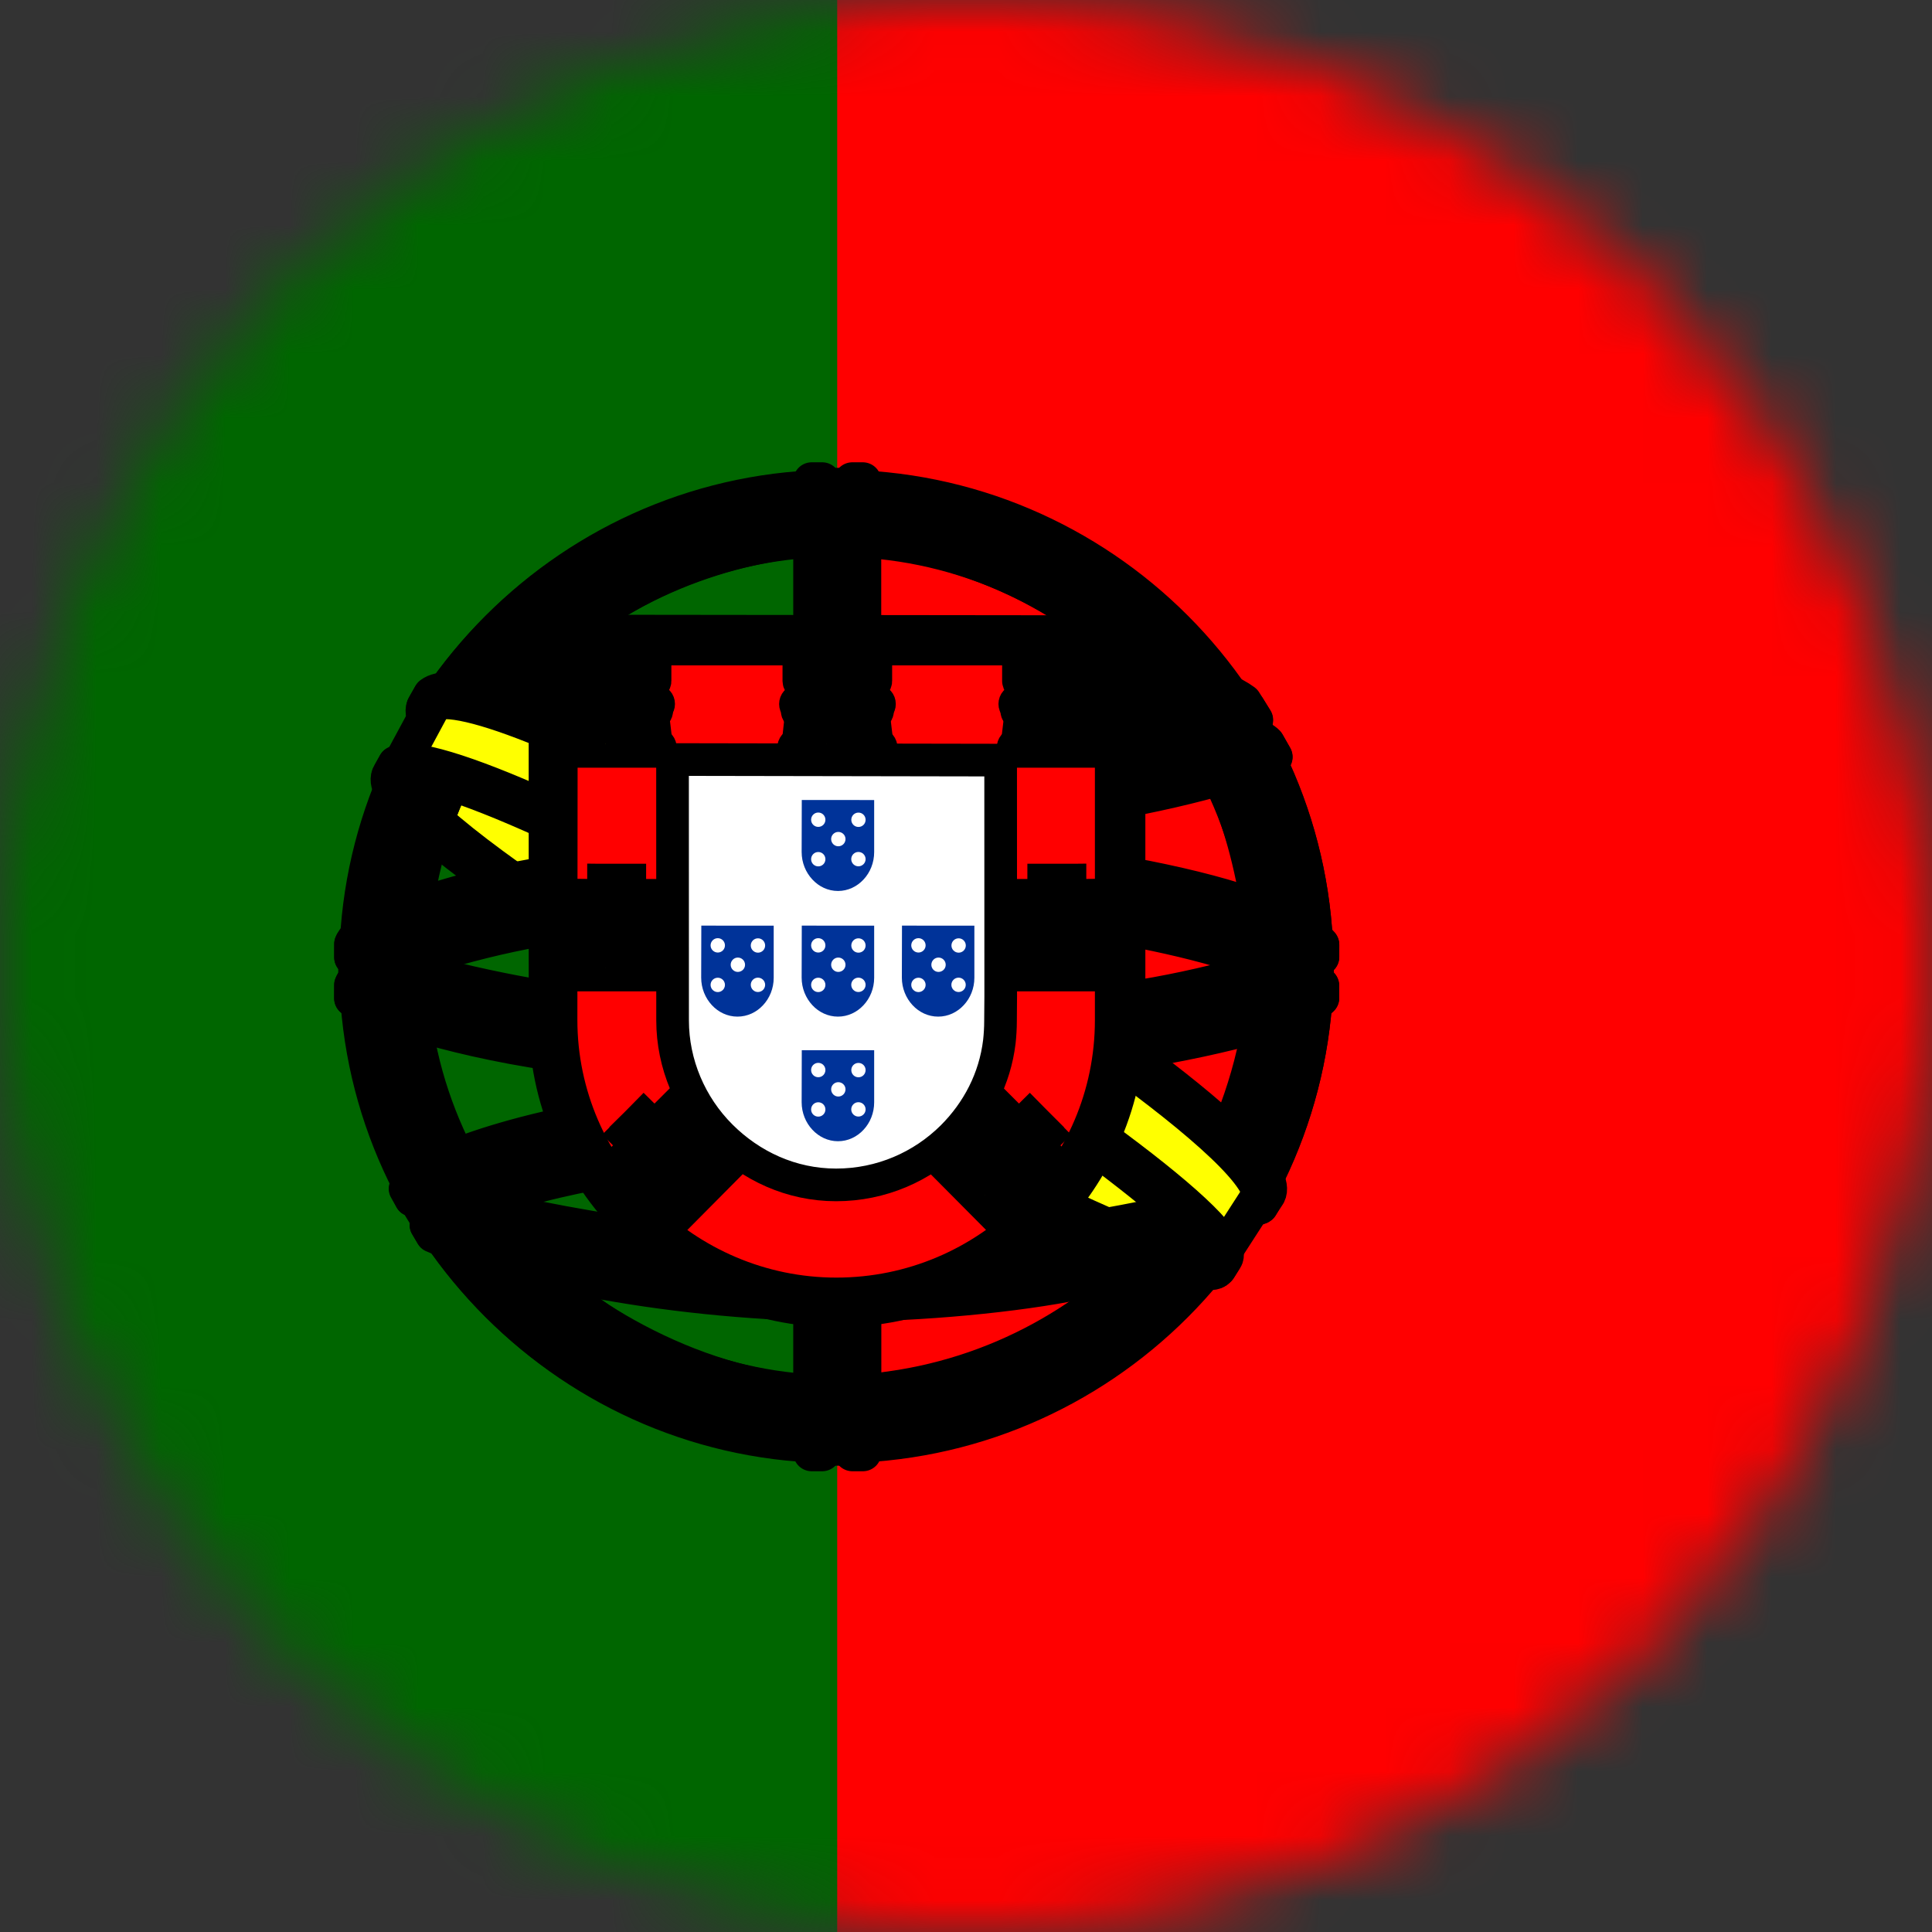<svg width="30" height="30" viewBox="0 0 30 30" fill="none" xmlns="http://www.w3.org/2000/svg">
<rect x="0" y="0" width="30" height="30" fill="#333333" stroke="none"/>
<mask id="mask0_1963_30844" style="mask-type:alpha" maskUnits="userSpaceOnUse" x="0" y="0" width="30" height="30">
<circle cx="15" cy="15" r="15" fill="#D9D9D9"/>
</mask>
<g mask="url(#mask0_1963_30844)">
<path d="M40 0H-5V30H40V0Z" fill="#FF0000"/>
<path d="M13 0H-5V30H13V0Z" fill="#006600"/>
<path fill-rule="evenodd" clip-rule="evenodd" d="M18.868 19.652C16.602 19.584 6.213 13.099 6.141 12.066L6.715 11.109C7.746 12.607 18.367 18.914 19.41 18.69L18.868 19.652" fill="#FFFF00"/>
<path d="M18.868 19.652C16.602 19.584 6.213 13.099 6.141 12.066L6.715 11.109C7.746 12.607 18.367 18.914 19.41 18.69L18.868 19.652" stroke="black" stroke-width="0.573" stroke-linecap="round" stroke-linejoin="round"/>
<path fill-rule="evenodd" clip-rule="evenodd" d="M6.594 10.979C6.391 11.526 9.306 13.328 12.812 15.46C16.319 17.593 19.342 18.911 19.566 18.722C19.58 18.698 19.676 18.531 19.668 18.533C19.625 18.596 19.523 18.616 19.364 18.57C18.416 18.297 15.946 17.163 12.886 15.307C9.826 13.451 7.164 11.741 6.75 11.015C6.721 10.964 6.701 10.872 6.705 10.801L6.695 10.801L6.607 10.955L6.594 10.979H6.594L6.594 10.979ZM18.921 19.682C18.883 19.752 18.811 19.754 18.675 19.739C17.828 19.645 15.256 18.395 12.213 16.573C8.672 14.454 5.748 12.522 6.065 12.018L6.152 11.865L6.169 11.87C5.883 12.726 11.94 16.189 12.296 16.409C15.801 18.58 18.755 19.848 19.016 19.519L18.921 19.682V19.682L18.921 19.682Z" fill="#FFFF00" stroke="black" stroke-width="0.573" stroke-linecap="round" stroke-linejoin="round"/>
<path fill-rule="evenodd" clip-rule="evenodd" d="M13.013 12.691C15.281 12.674 18.079 12.382 19.69 11.74L19.343 11.176C18.391 11.703 15.577 12.049 12.994 12.101C9.939 12.073 7.782 11.789 6.702 11.063L6.374 11.664C8.36 12.504 10.396 12.683 13.013 12.691" fill="#FFFF00"/>
<path d="M13.013 12.691C15.281 12.674 18.079 12.382 19.69 11.74L19.343 11.176C18.391 11.703 15.577 12.049 12.994 12.101C9.939 12.073 7.782 11.789 6.702 11.063L6.374 11.664C8.36 12.504 10.396 12.683 13.013 12.691" stroke="black" stroke-width="0.573" stroke-linecap="round" stroke-linejoin="round"/>
<path fill-rule="evenodd" clip-rule="evenodd" d="M19.783 11.753C19.728 11.841 18.677 12.204 17.13 12.471C16.081 12.631 14.713 12.768 13.005 12.769C11.383 12.771 10.057 12.655 9.054 12.519C7.429 12.265 6.591 11.91 6.281 11.785C6.311 11.726 6.33 11.685 6.359 11.63C7.251 11.985 8.093 12.199 9.079 12.351C10.076 12.486 11.386 12.603 13 12.601C14.7 12.6 16.053 12.453 17.096 12.297C18.683 12.042 19.55 11.712 19.671 11.559L19.783 11.753H19.783H19.783ZM19.479 11.181C19.307 11.319 18.45 11.623 16.942 11.864C15.936 12.008 14.657 12.137 13.022 12.139C11.47 12.14 10.201 12.036 9.236 11.895C7.705 11.695 6.89 11.334 6.596 11.229C6.626 11.179 6.655 11.128 6.686 11.078C6.914 11.193 7.701 11.512 9.253 11.732C10.207 11.868 11.477 11.968 13.023 11.967C14.649 11.965 15.914 11.834 16.914 11.69C18.429 11.482 19.244 11.094 19.368 10.997L19.479 11.181V11.181L19.479 11.181Z" fill="#FFFF00" stroke="black" stroke-width="0.573" stroke-linecap="round" stroke-linejoin="round"/>
<path fill-rule="evenodd" clip-rule="evenodd" d="M5.566 15.424C6.961 16.174 10.059 16.552 12.991 16.578C15.66 16.582 19.137 16.166 20.438 15.476L20.402 14.726C19.995 15.361 16.269 15.971 12.962 15.946C9.655 15.921 6.584 15.411 5.56 14.749L5.566 15.424" fill="#FFFF00"/>
<path d="M5.566 15.424C6.961 16.174 10.059 16.552 12.991 16.578C15.66 16.582 19.137 16.166 20.438 15.476L20.402 14.726C19.995 15.361 16.269 15.971 12.962 15.946C9.655 15.921 6.584 15.411 5.56 14.749L5.566 15.424" stroke="black" stroke-width="0.573" stroke-linecap="round" stroke-linejoin="round"/>
<path fill-rule="evenodd" clip-rule="evenodd" d="M20.509 15.315L20.509 15.494C20.314 15.728 19.088 16.081 17.551 16.33C16.382 16.509 14.857 16.645 12.957 16.645C11.152 16.645 9.712 16.516 8.596 16.344C6.831 16.087 5.702 15.637 5.476 15.503L5.477 15.294C6.157 15.747 8.001 16.078 8.62 16.179C9.729 16.349 11.161 16.477 12.957 16.477C14.848 16.477 16.364 16.343 17.526 16.165C18.629 16.005 20.2 15.591 20.509 15.315H20.509L20.509 15.315ZM20.51 14.678L20.51 14.857C20.314 15.091 19.089 15.444 17.552 15.693C16.383 15.872 14.858 16.007 12.957 16.007C11.152 16.007 9.713 15.879 8.596 15.707C6.832 15.45 5.703 15.001 5.476 14.866L5.477 14.657C6.158 15.11 8.002 15.441 8.621 15.542C9.73 15.712 11.161 15.84 12.957 15.84C14.849 15.84 16.365 15.706 17.527 15.527C18.63 15.368 20.201 14.954 20.51 14.678L20.51 14.678L20.51 14.678Z" fill="#FFFF00" stroke="black" stroke-width="0.573" stroke-linecap="round" stroke-linejoin="round"/>
<path fill-rule="evenodd" clip-rule="evenodd" d="M12.985 19.523C9.777 19.504 7.028 18.649 6.448 18.507L6.871 19.17C7.896 19.601 10.578 20.244 13.015 20.173C15.453 20.102 17.584 19.913 19.085 19.182L19.519 18.495C18.496 18.977 15.014 19.518 12.985 19.523" fill="#FFFF00"/>
<path d="M12.985 19.523C9.777 19.504 7.028 18.649 6.448 18.507L6.871 19.17C7.896 19.601 10.578 20.244 13.015 20.173C15.453 20.102 17.584 19.913 19.085 19.182L19.519 18.495C18.496 18.977 15.014 19.518 12.985 19.523" stroke="black" stroke-width="0.573" stroke-linecap="round" stroke-linejoin="round"/>
<path fill-rule="evenodd" clip-rule="evenodd" d="M19.248 19.028C19.184 19.125 19.119 19.222 19.053 19.315C18.345 19.565 17.229 19.827 16.758 19.904C15.796 20.102 14.308 20.248 12.988 20.249C10.146 20.207 7.82 19.651 6.725 19.176L6.637 19.024L6.652 19.002L6.801 19.06C8.747 19.756 10.933 20.034 13.004 20.084C14.319 20.088 15.636 19.933 16.701 19.742C18.333 19.415 18.994 19.169 19.196 19.057L19.248 19.028H19.248L19.248 19.028ZM19.624 18.407C19.626 18.409 19.627 18.411 19.629 18.413C19.581 18.494 19.532 18.576 19.482 18.658C19.104 18.793 18.079 19.093 16.582 19.302C15.596 19.436 14.983 19.567 13.021 19.605C9.345 19.511 6.965 18.792 6.4 18.615L6.316 18.454C8.446 19.01 10.623 19.399 13.021 19.438C14.816 19.4 15.58 19.268 16.558 19.135C18.303 18.863 19.183 18.576 19.447 18.493C19.443 18.488 19.439 18.483 19.435 18.478L19.624 18.407L19.624 18.407L19.624 18.407Z" fill="#FFFF00" stroke="black" stroke-width="0.55" stroke-linecap="round" stroke-linejoin="round"/>
<path fill-rule="evenodd" clip-rule="evenodd" d="M19.662 14.831C19.673 16.941 18.593 18.835 17.723 19.671C16.492 20.852 14.861 21.613 12.955 21.648C10.828 21.687 8.821 20.3 8.283 19.69C7.231 18.499 6.375 16.986 6.347 14.947C6.477 12.644 7.382 11.04 8.692 9.939C10.003 8.839 11.748 8.303 13.201 8.342C14.878 8.386 16.837 9.209 18.19 10.842C19.077 11.912 19.461 13.073 19.662 14.831ZM12.973 7.605C17.06 7.605 20.421 10.931 20.421 15.008C20.421 19.085 17.06 22.411 12.973 22.411C8.887 22.411 5.554 19.086 5.554 15.008C5.554 10.931 8.887 7.605 12.973 7.605" fill="#FFFF00"/>
<path d="M12.973 7.605C17.06 7.605 20.421 10.931 20.421 15.008C20.421 19.085 17.06 22.411 12.973 22.411C8.887 22.411 5.554 19.086 5.554 15.008C5.554 10.931 8.887 7.605 12.973 7.605M19.662 14.831C19.673 16.941 18.593 18.835 17.723 19.671C16.492 20.852 14.861 21.613 12.955 21.648C10.828 21.687 8.821 20.3 8.283 19.69C7.231 18.499 6.375 16.986 6.347 14.947C6.477 12.644 7.382 11.04 8.692 9.939C10.003 8.839 11.748 8.303 13.201 8.342C14.878 8.386 16.837 9.209 18.19 10.842C19.077 11.912 19.461 13.073 19.662 14.831Z" stroke="black" stroke-width="0.573" stroke-linecap="round" stroke-linejoin="round"/>
<path fill-rule="evenodd" clip-rule="evenodd" d="M12.993 7.58C17.083 7.58 20.419 10.916 20.419 15.007C20.419 19.097 17.083 22.433 12.993 22.433C8.903 22.433 5.567 19.097 5.567 15.007C5.567 10.916 8.903 7.58 12.993 7.58V7.58ZM5.731 15.007C5.731 19.001 9.011 22.27 12.993 22.27C16.976 22.27 20.256 19.001 20.256 15.007C20.256 11.012 16.975 7.743 12.993 7.743C9.011 7.743 5.731 11.012 5.731 15.007Z" fill="#FFFF00" stroke="black" stroke-width="0.573" stroke-linecap="round" stroke-linejoin="round"/>
<path fill-rule="evenodd" clip-rule="evenodd" d="M12.999 8.197C16.729 8.197 19.801 11.259 19.801 15C19.801 18.741 16.729 21.803 12.999 21.803C9.269 21.803 6.197 18.741 6.197 15C6.197 11.259 9.27 8.197 12.999 8.197V8.197ZM6.361 15C6.361 18.651 9.359 21.639 12.999 21.639C16.639 21.639 19.638 18.651 19.638 15C19.638 11.349 16.64 8.361 12.999 8.361C9.359 8.361 6.361 11.349 6.361 15Z" fill="#FFFF00" stroke="black" stroke-width="0.573" stroke-linecap="round" stroke-linejoin="round"/>
<path fill-rule="evenodd" clip-rule="evenodd" d="M13.299 7.551H12.662L12.663 22.473H13.302L13.299 7.551Z" fill="#FFFF00" stroke="black" stroke-width="0.573" stroke-linecap="round" stroke-linejoin="round"/>
<path fill-rule="evenodd" clip-rule="evenodd" d="M13.235 7.465H13.397L13.399 22.559H13.236L13.235 7.465H13.235ZM12.604 7.465H12.767L12.767 22.559H12.604V7.465H12.604Z" fill="#FFFF00" stroke="black" stroke-width="0.573" stroke-linecap="round" stroke-linejoin="round"/>
<path fill-rule="evenodd" clip-rule="evenodd" d="M20.425 15.295V14.743L19.975 14.324L17.425 13.649L13.75 13.274L9.325 13.499L6.175 14.249L5.539 14.72V15.272L7.15 14.549L10.975 13.949H14.65L17.35 14.249L19.225 14.699L20.425 15.295Z" fill="#FFFF00" stroke="black" stroke-width="0.573" stroke-linecap="round" stroke-linejoin="round"/>
<path fill-rule="evenodd" clip-rule="evenodd" d="M12.996 13.857C14.75 13.853 16.452 14.023 17.801 14.286C19.194 14.564 20.174 14.912 20.509 15.303L20.509 15.497C20.105 15.01 18.786 14.653 17.77 14.45C16.43 14.189 14.74 14.021 12.996 14.024C11.156 14.027 9.442 14.202 8.123 14.459C7.064 14.669 5.651 15.087 5.475 15.499V15.297C5.572 15.012 6.623 14.586 8.099 14.291C9.428 14.031 11.145 13.86 12.996 13.857V13.857ZM12.997 13.22C14.751 13.217 16.452 13.386 17.802 13.649C19.195 13.927 20.175 14.275 20.51 14.667L20.509 14.86C20.105 14.374 18.787 14.017 17.771 13.813C16.431 13.552 14.741 13.384 12.997 13.387C11.157 13.391 9.451 13.565 8.131 13.822C7.109 14.016 5.639 14.45 5.476 14.862V14.66C5.572 14.378 6.645 13.937 8.099 13.654C9.429 13.395 11.146 13.223 12.997 13.22V13.22Z" fill="#FFFF00" stroke="black" stroke-width="0.573" stroke-linecap="round" stroke-linejoin="round"/>
<path fill-rule="evenodd" clip-rule="evenodd" d="M12.961 9.971C15.725 9.957 18.136 10.357 19.238 10.922L19.641 11.618C18.682 11.102 16.081 10.565 12.965 10.645C10.426 10.661 7.713 10.925 6.352 11.651L6.832 10.848C7.949 10.268 10.584 9.974 12.961 9.971" fill="#FFFF00"/>
<path d="M12.961 9.971C15.725 9.957 18.136 10.357 19.238 10.922L19.641 11.618C18.682 11.102 16.081 10.565 12.965 10.645C10.426 10.661 7.713 10.925 6.352 11.651L6.832 10.848C7.949 10.268 10.584 9.974 12.961 9.971" stroke="black" stroke-width="0.573" stroke-linecap="round" stroke-linejoin="round"/>
<path fill-rule="evenodd" clip-rule="evenodd" d="M12.998 10.546C14.574 10.541 16.097 10.63 17.308 10.849C18.437 11.059 19.512 11.374 19.666 11.543L19.785 11.754C19.411 11.51 18.48 11.238 17.285 11.011C16.085 10.786 14.563 10.711 12.995 10.715C11.216 10.709 9.834 10.803 8.647 11.01C7.393 11.244 6.522 11.58 6.308 11.739L6.424 11.516C6.842 11.303 7.504 11.047 8.616 10.847C9.843 10.623 11.24 10.555 12.998 10.546H12.998L12.998 10.546ZM12.997 9.909C14.506 9.905 15.995 9.989 17.156 10.198C18.072 10.376 18.977 10.655 19.309 10.902L19.483 11.18C19.187 10.85 18.071 10.537 17.085 10.363C15.933 10.164 14.506 10.085 12.997 10.073C11.414 10.077 9.951 10.174 8.816 10.381C7.733 10.587 7.034 10.831 6.738 11.021L6.891 10.79C7.299 10.575 7.959 10.378 8.789 10.216C9.933 10.008 11.405 9.914 12.997 9.909H12.997Z" fill="#FFFF00" stroke="black" stroke-width="0.573" stroke-linecap="round" stroke-linejoin="round"/>
<path fill-rule="evenodd" clip-rule="evenodd" d="M16.686 18.094C15.32 17.839 13.951 17.802 12.995 17.813C8.39 17.867 6.902 18.759 6.72 19.029L6.376 18.468C7.549 17.618 10.056 17.141 13.02 17.19C14.559 17.215 15.887 17.317 17.004 17.534L16.686 18.094" fill="#FFFF00"/>
<path d="M16.686 18.094C15.32 17.839 13.951 17.802 12.995 17.813C8.39 17.867 6.902 18.759 6.72 19.029L6.376 18.468C7.549 17.618 10.056 17.141 13.02 17.19C14.559 17.215 15.887 17.317 17.004 17.534L16.686 18.094" stroke="black" stroke-width="0.573" stroke-linecap="round" stroke-linejoin="round"/>
<path fill-rule="evenodd" clip-rule="evenodd" d="M12.968 17.734C14.25 17.753 15.507 17.806 16.721 18.032L16.633 18.187C15.506 17.979 14.304 17.899 12.973 17.906C11.273 17.893 9.554 18.051 8.057 18.481C7.585 18.612 6.803 18.916 6.723 19.167L6.636 19.023C6.661 18.874 7.134 18.567 8.017 18.318C9.731 17.828 11.335 17.745 12.968 17.733V17.734L12.968 17.734ZM13.027 17.089C14.354 17.114 15.725 17.175 17.057 17.439L16.965 17.601C15.762 17.362 14.613 17.282 13.034 17.258C11.329 17.261 9.521 17.382 7.876 17.86C7.345 18.015 6.429 18.349 6.398 18.614L6.311 18.459C6.331 18.219 7.124 17.905 7.838 17.698C9.495 17.216 11.308 17.092 13.027 17.089L13.027 17.089Z" fill="#FFFF00" stroke="black" stroke-width="0.55" stroke-linecap="round" stroke-linejoin="round"/>
<path fill-rule="evenodd" clip-rule="evenodd" d="M19.569 18.552L19.015 19.411L17.425 17.999L13.3 15.224L8.65 12.674L6.236 11.848L6.75 10.894L6.925 10.799L8.425 11.174L13.375 13.724L16.225 15.524L18.625 17.249L19.6 18.374L19.569 18.552Z" fill="#FFFF00" stroke="black" stroke-width="0.573" stroke-linecap="round" stroke-linejoin="round"/>
<path fill-rule="evenodd" clip-rule="evenodd" d="M6.149 11.871C6.572 11.584 9.684 12.971 12.94 14.934C16.188 16.903 19.291 19.128 19.011 19.544L18.919 19.689L18.877 19.723C18.886 19.716 18.932 19.659 18.872 19.505C18.734 19.05 16.532 17.293 12.88 15.088C9.319 12.964 6.352 11.685 6.055 12.051L6.149 11.871H6.149L6.149 11.871ZM19.682 18.541C19.949 18.012 17.063 15.838 13.484 13.721C9.823 11.646 7.185 10.424 6.703 10.789L6.596 10.983C6.595 10.994 6.6 10.97 6.622 10.953C6.71 10.876 6.855 10.881 6.921 10.88C7.751 10.893 10.121 11.983 13.446 13.89C14.903 14.738 19.601 17.752 19.584 18.599C19.585 18.672 19.59 18.687 19.562 18.723L19.682 18.541V18.541L19.682 18.541Z" fill="#FFFF00" stroke="black" stroke-width="0.573" stroke-linecap="round" stroke-linejoin="round"/>
<path d="M8.545 15.826C8.545 17.046 9.045 18.15 9.855 18.956C10.666 19.765 11.768 20.275 12.99 20.275C14.219 20.275 15.334 19.776 16.141 18.971C16.949 18.166 17.45 17.054 17.45 15.83H17.45V9.89L8.544 9.88L8.545 15.826H8.545L8.545 15.826Z" fill="white" stroke="black" stroke-width="0.67"/>
<path d="M8.712 15.834V15.838C8.712 17.004 9.195 18.067 9.97 18.838C10.746 19.611 11.816 20.092 12.986 20.092C14.162 20.092 15.229 19.615 16.003 18.845C16.776 18.075 17.255 17.012 17.255 15.841H17.255V10.079L8.717 10.078L8.712 15.834M15.538 11.803L15.539 15.47L15.536 15.858H15.536C15.536 15.96 15.529 16.076 15.518 16.175C15.448 16.755 15.181 17.26 14.787 17.654C14.324 18.114 13.686 18.399 12.983 18.399C12.284 18.399 11.66 18.104 11.196 17.642C10.72 17.168 10.444 16.518 10.444 15.846L10.443 11.794L15.538 11.803L15.538 11.803L15.538 11.803Z" fill="#FF0000"/>
<path d="M8.712 15.834V15.838C8.712 17.004 9.195 18.067 9.97 18.838C10.746 19.611 11.816 20.092 12.986 20.092C14.162 20.092 15.229 19.615 16.003 18.845C16.776 18.075 17.255 17.012 17.255 15.841H17.255V10.079L8.717 10.078L8.712 15.834M15.538 11.803L15.539 15.47L15.536 15.858H15.536C15.536 15.96 15.529 16.076 15.518 16.175C15.448 16.755 15.181 17.26 14.787 17.654C14.324 18.114 13.686 18.399 12.983 18.399C12.284 18.399 11.66 18.104 11.196 17.642C10.72 17.168 10.444 16.518 10.444 15.846L10.443 11.794L15.538 11.803L15.538 11.803L15.538 11.803Z" stroke="black" stroke-width="0.507"/>
<path d="M9.264 11.581C9.275 11.167 9.568 11.069 9.57 11.067C9.573 11.066 9.888 11.173 9.887 11.585L9.264 11.581" fill="#FFFF00"/>
<path d="M9.011 11.075L8.96 11.551L9.27 11.552C9.273 11.158 9.568 11.093 9.575 11.094C9.582 11.094 9.875 11.181 9.882 11.552H10.194L10.137 11.072L9.011 11.075V11.075L9.011 11.075Z" fill="#FFFF00" stroke="black" stroke-width="0.5"/>
<path d="M8.939 11.554H10.21C10.237 11.554 10.258 11.58 10.258 11.613C10.258 11.645 10.237 11.671 10.21 11.671H8.939C8.912 11.671 8.89 11.645 8.89 11.613C8.89 11.58 8.912 11.554 8.939 11.554Z" fill="#FFFF00" stroke="black" stroke-width="0.5"/>
<path d="M9.401 11.551C9.402 11.303 9.571 11.232 9.571 11.232C9.571 11.232 9.747 11.305 9.748 11.551H9.401" fill="#FFFF00"/>
<path d="M9.401 11.551C9.402 11.303 9.571 11.232 9.571 11.232C9.571 11.232 9.747 11.305 9.748 11.551H9.401" stroke="black" stroke-width="0.5"/>
<path d="M8.966 10.878H10.184C10.21 10.878 10.231 10.902 10.231 10.931C10.231 10.96 10.21 10.984 10.184 10.984H8.966C8.94 10.984 8.919 10.96 8.919 10.931C8.919 10.902 8.94 10.878 8.966 10.878Z" fill="#FFFF00" stroke="black" stroke-width="0.5"/>
<path d="M8.991 10.983H10.156C10.181 10.983 10.201 11.007 10.201 11.036C10.201 11.065 10.181 11.089 10.156 11.089H8.991C8.967 11.089 8.947 11.065 8.947 11.036C8.947 11.007 8.967 10.983 8.991 10.983Z" fill="#FFFF00" stroke="black" stroke-width="0.5"/>
<path d="M9.368 10.19L9.46 10.19V10.255H9.527V10.188L9.621 10.189V10.255H9.689V10.188H9.783L9.783 10.339C9.783 10.363 9.764 10.378 9.742 10.378H9.411C9.388 10.378 9.368 10.361 9.368 10.339L9.368 10.19H9.368L9.368 10.19Z" fill="#FFFF00" stroke="black" stroke-width="0.5"/>
<path d="M9.714 10.392L9.735 10.876L9.412 10.874L9.434 10.391L9.714 10.392" fill="#FFFF00"/>
<path d="M9.714 10.392L9.735 10.876L9.412 10.874L9.434 10.391L9.714 10.392" stroke="black" stroke-width="0.5"/>
<path d="M9.321 10.616L9.331 10.877L9.021 10.877L9.03 10.616H9.321H9.321L9.321 10.616Z" fill="#FFFF00" stroke="black" stroke-width="0.5"/>
<path d="M10.116 10.616L10.126 10.877L9.817 10.877L9.825 10.616H10.116H10.116L10.116 10.616Z" fill="#FFFF00" stroke="black" stroke-width="0.5"/>
<path d="M8.973 10.427L9.063 10.427V10.493H9.129V10.426L9.221 10.426V10.493H9.287V10.426L9.379 10.426L9.379 10.577C9.379 10.6 9.36 10.616 9.339 10.616H9.015C8.993 10.616 8.973 10.598 8.973 10.576L8.973 10.427H8.973L8.973 10.427Z" fill="#FFFF00" stroke="black" stroke-width="0.5"/>
<path d="M9.768 10.427L9.858 10.427V10.493H9.924V10.426L10.016 10.426V10.493H10.082V10.426L10.175 10.426L10.175 10.577C10.175 10.6 10.156 10.616 10.134 10.616H9.81C9.789 10.616 9.769 10.598 9.769 10.576L9.768 10.427H9.768L9.768 10.427Z" fill="#FFFF00" stroke="black" stroke-width="0.5"/>
<path d="M9.543 10.544C9.541 10.497 9.608 10.497 9.607 10.544V10.659H9.543V10.544" fill="black"/>
<path d="M9.143 10.711C9.143 10.666 9.206 10.665 9.205 10.711V10.8H9.143V10.711" fill="black"/>
<path d="M9.941 10.711C9.941 10.666 10.004 10.665 10.003 10.711V10.8H9.941V10.711" fill="black"/>
<path d="M9.264 15.055C9.274 14.64 9.568 14.543 9.57 14.541C9.572 14.54 9.888 14.647 9.886 15.058L9.264 15.055" fill="#FFFF00"/>
<path d="M9.011 14.549L8.96 15.025L9.27 15.025C9.273 14.632 9.568 14.566 9.575 14.568C9.582 14.567 9.875 14.655 9.882 15.025H10.194L10.137 14.546L9.011 14.549V14.549L9.011 14.549Z" fill="#FFFF00" stroke="black" stroke-width="0.5"/>
<path d="M8.939 15.026H10.21C10.237 15.026 10.258 15.053 10.258 15.085C10.258 15.117 10.237 15.144 10.21 15.144H8.939C8.912 15.144 8.89 15.117 8.89 15.085C8.89 15.053 8.912 15.026 8.939 15.026Z" fill="#FFFF00" stroke="black" stroke-width="0.5"/>
<path d="M9.401 15.025C9.402 14.776 9.571 14.706 9.571 14.706C9.571 14.706 9.747 14.779 9.748 15.025H9.401" fill="#FFFF00"/>
<path d="M9.401 15.025C9.402 14.776 9.571 14.706 9.571 14.706C9.571 14.706 9.747 14.779 9.748 15.025H9.401" stroke="black" stroke-width="0.5"/>
<path d="M8.966 14.352H10.184C10.21 14.352 10.231 14.375 10.231 14.404C10.231 14.434 10.21 14.457 10.184 14.457H8.966C8.94 14.457 8.919 14.434 8.919 14.404C8.919 14.375 8.94 14.352 8.966 14.352Z" fill="#FFFF00" stroke="black" stroke-width="0.5"/>
<path d="M8.991 14.457H10.156C10.181 14.457 10.201 14.481 10.201 14.51C10.201 14.539 10.181 14.563 10.156 14.563H8.991C8.967 14.563 8.947 14.539 8.947 14.51C8.947 14.481 8.967 14.457 8.991 14.457Z" fill="#FFFF00" stroke="black" stroke-width="0.5"/>
<path d="M9.368 13.663L9.46 13.664V13.729H9.527V13.662L9.621 13.662V13.729H9.689V13.662H9.783L9.783 13.813C9.783 13.837 9.764 13.852 9.742 13.852H9.411C9.388 13.852 9.368 13.834 9.368 13.813L9.368 13.664H9.368L9.368 13.663Z" fill="#FFFF00" stroke="black" stroke-width="0.5"/>
<path d="M9.714 13.866L9.735 14.349L9.412 14.348L9.434 13.864L9.714 13.866" fill="#FFFF00"/>
<path d="M9.714 13.866L9.735 14.349L9.412 14.348L9.434 13.864L9.714 13.866" stroke="black" stroke-width="0.5"/>
<path d="M9.321 14.089L9.331 14.35L9.021 14.35L9.03 14.089H9.321H9.321L9.321 14.089Z" fill="#FFFF00" stroke="black" stroke-width="0.5"/>
<path d="M10.116 14.089L10.126 14.35L9.817 14.35L9.825 14.089H10.116H10.116L10.116 14.089Z" fill="#FFFF00" stroke="black" stroke-width="0.5"/>
<path d="M8.973 13.9L9.063 13.9V13.965H9.129V13.898L9.221 13.899V13.965H9.287V13.899L9.379 13.899L9.379 14.05C9.379 14.073 9.36 14.088 9.339 14.088H9.015C8.993 14.088 8.973 14.071 8.973 14.049L8.973 13.9H8.973L8.973 13.9Z" fill="#FFFF00" stroke="black" stroke-width="0.5"/>
<path d="M9.768 13.9L9.858 13.9V13.965H9.924V13.898L10.016 13.899V13.965H10.082V13.899L10.175 13.899L10.175 14.05C10.175 14.073 10.156 14.088 10.134 14.088H9.81C9.789 14.088 9.769 14.071 9.769 14.049L9.768 13.9H9.768L9.768 13.9Z" fill="#FFFF00" stroke="black" stroke-width="0.5"/>
<path d="M9.543 14.018C9.541 13.971 9.608 13.97 9.607 14.018V14.133H9.543V14.018" fill="black"/>
<path d="M9.143 14.185C9.143 14.139 9.206 14.139 9.205 14.185V14.274H9.143V14.185" fill="black"/>
<path d="M9.941 14.185C9.941 14.139 10.004 14.139 10.003 14.185V14.274H9.941V14.185" fill="black"/>
<path d="M10.619 18.671C10.333 18.372 10.47 18.095 10.47 18.092C10.471 18.09 10.769 17.942 11.06 18.233L10.619 18.671" fill="#FFFF00"/>
<path d="M10.082 18.495L10.383 18.867L10.603 18.647C10.325 18.367 10.487 18.112 10.493 18.108C10.497 18.103 10.766 17.957 11.034 18.212L11.254 17.991L10.874 17.694L10.082 18.495L10.082 18.495L10.082 18.495Z" fill="#FFFF00" stroke="black" stroke-width="0.5"/>
<path d="M10.37 18.882L11.266 17.981C11.285 17.962 11.319 17.965 11.342 17.988C11.365 18.01 11.368 18.044 11.349 18.063L10.454 18.965C10.435 18.984 10.401 18.981 10.378 18.958C10.355 18.936 10.351 18.901 10.37 18.882Z" fill="#FFFF00" stroke="black" stroke-width="0.5"/>
<path d="M10.694 18.554C10.519 18.378 10.588 18.209 10.588 18.208C10.588 18.208 10.763 18.134 10.939 18.307L10.694 18.554" fill="#FFFF00"/>
<path d="M10.694 18.554C10.519 18.378 10.588 18.209 10.588 18.208C10.588 18.208 10.763 18.134 10.939 18.307L10.694 18.554" stroke="black" stroke-width="0.5"/>
<path d="M9.91 18.389L10.768 17.524C10.786 17.506 10.818 17.508 10.838 17.528C10.859 17.549 10.861 17.581 10.843 17.599L9.985 18.463C9.967 18.481 9.935 18.48 9.914 18.459C9.894 18.439 9.892 18.407 9.91 18.389Z" fill="#FFFF00" stroke="black" stroke-width="0.5"/>
<path d="M10.003 18.444L10.824 17.617C10.841 17.6 10.873 17.602 10.893 17.622C10.914 17.643 10.916 17.674 10.899 17.691L10.078 18.518C10.061 18.536 10.03 18.533 10.009 18.513C9.989 18.492 9.986 18.461 10.003 18.444Z" fill="#FFFF00" stroke="black" stroke-width="0.5"/>
<path d="M9.705 17.618L9.77 17.553L9.816 17.599L9.863 17.551L9.816 17.504L9.883 17.438L9.93 17.484L9.977 17.437L9.93 17.39L9.996 17.323L10.103 17.429C10.12 17.446 10.118 17.47 10.102 17.486L9.869 17.721C9.853 17.736 9.826 17.738 9.811 17.723L9.705 17.618L9.705 17.618L9.705 17.618Z" fill="#FFFF00" stroke="black" stroke-width="0.5"/>
<path d="M10.092 17.514L10.45 17.84L10.222 18.069L9.894 17.712L10.092 17.514" fill="#FFFF00"/>
<path d="M10.092 17.514L10.45 17.84L10.222 18.069L9.894 17.712L10.092 17.514" stroke="black" stroke-width="0.5"/>
<path d="M9.974 17.951L10.166 18.128L9.948 18.348L9.769 18.158L9.974 17.951L9.974 17.951L9.974 17.951Z" fill="#FFFF00" stroke="black" stroke-width="0.5"/>
<path d="M10.534 17.387L10.726 17.564L10.508 17.784L10.329 17.593L10.534 17.387L10.534 17.387L10.534 17.387Z" fill="#FFFF00" stroke="black" stroke-width="0.5"/>
<path d="M9.595 18.065L9.658 18.002L9.704 18.048L9.751 18.001L9.703 17.954L9.769 17.889L9.816 17.936L9.862 17.889L9.815 17.842L9.88 17.776L9.987 17.883C10.004 17.899 10.001 17.923 9.986 17.939L9.758 18.168C9.743 18.184 9.716 18.186 9.7 18.17L9.594 18.065L9.595 18.065L9.595 18.065Z" fill="#FFFF00" stroke="black" stroke-width="0.5"/>
<path d="M10.155 17.501L10.219 17.437L10.265 17.483L10.312 17.437L10.264 17.389L10.329 17.324L10.377 17.371L10.423 17.324L10.376 17.277L10.441 17.212L10.548 17.318C10.564 17.335 10.562 17.359 10.547 17.374L10.319 17.604C10.303 17.619 10.277 17.621 10.261 17.606L10.155 17.501L10.155 17.501L10.155 17.501Z" fill="#FFFF00" stroke="black" stroke-width="0.5"/>
<path d="M10.08 17.744C10.045 17.712 10.092 17.663 10.125 17.698L10.207 17.779L10.161 17.825L10.08 17.744" fill="black"/>
<path d="M9.917 18.145C9.884 18.113 9.928 18.068 9.96 18.101L10.024 18.164L9.98 18.208L9.917 18.145" fill="black"/>
<path d="M10.479 17.578C10.447 17.546 10.49 17.501 10.523 17.534L10.586 17.597L10.542 17.641L10.479 17.578" fill="black"/>
<path d="M12.693 11.582C12.703 11.168 12.997 11.07 12.999 11.068C13.001 11.067 13.316 11.174 13.315 11.586L12.693 11.582" fill="#FFFF00"/>
<path d="M12.44 11.076L12.388 11.552L12.699 11.553C12.702 11.159 12.997 11.094 13.004 11.095C13.011 11.095 13.303 11.182 13.311 11.553H13.623L13.566 11.073L12.44 11.076V11.076L12.44 11.076Z" fill="#FFFF00" stroke="black" stroke-width="0.5"/>
<path d="M12.367 11.555H13.639C13.665 11.555 13.687 11.581 13.687 11.614C13.687 11.646 13.665 11.672 13.639 11.672H12.367C12.341 11.672 12.319 11.646 12.319 11.614C12.319 11.581 12.341 11.555 12.367 11.555Z" fill="#FFFF00" stroke="black" stroke-width="0.5"/>
<path d="M12.829 11.552C12.831 11.304 12.999 11.233 13 11.233C13 11.233 13.175 11.306 13.177 11.552H12.829" fill="#FFFF00"/>
<path d="M12.829 11.552C12.831 11.304 12.999 11.233 13 11.233C13 11.233 13.175 11.306 13.177 11.552H12.829" stroke="black" stroke-width="0.5"/>
<path d="M12.395 10.879H13.613C13.639 10.879 13.66 10.903 13.66 10.932C13.66 10.961 13.639 10.985 13.613 10.985H12.395C12.369 10.985 12.348 10.961 12.348 10.932C12.348 10.903 12.369 10.879 12.395 10.879Z" fill="#FFFF00" stroke="black" stroke-width="0.5"/>
<path d="M12.42 10.984H13.585C13.61 10.984 13.63 11.008 13.63 11.037C13.63 11.066 13.61 11.09 13.585 11.09H12.42C12.395 11.09 12.375 11.066 12.375 11.037C12.375 11.008 12.395 10.984 12.42 10.984Z" fill="#FFFF00" stroke="black" stroke-width="0.5"/>
<path d="M12.796 10.191L12.888 10.191V10.256H12.955V10.19L13.05 10.19V10.256H13.117V10.19H13.211L13.211 10.34C13.211 10.364 13.192 10.379 13.17 10.379H12.839C12.817 10.379 12.796 10.362 12.796 10.34L12.796 10.191H12.796L12.796 10.191Z" fill="#FFFF00" stroke="black" stroke-width="0.5"/>
<path d="M13.143 10.393L13.164 10.877L12.841 10.876L12.862 10.392L13.143 10.393" fill="#FFFF00"/>
<path d="M13.143 10.393L13.164 10.877L12.841 10.876L12.862 10.392L13.143 10.393" stroke="black" stroke-width="0.5"/>
<path d="M12.749 10.617L12.759 10.878L12.45 10.878L12.458 10.617H12.749H12.749L12.749 10.617Z" fill="#FFFF00" stroke="black" stroke-width="0.5"/>
<path d="M13.545 10.617L13.555 10.878L13.245 10.878L13.254 10.617H13.545H13.545L13.545 10.617Z" fill="#FFFF00" stroke="black" stroke-width="0.5"/>
<path d="M12.401 10.428L12.491 10.428V10.494H12.557V10.427L12.649 10.427V10.494H12.715V10.427L12.807 10.427L12.807 10.578C12.807 10.601 12.788 10.617 12.767 10.617H12.443C12.421 10.617 12.401 10.599 12.401 10.577L12.401 10.428H12.401L12.401 10.428Z" fill="#FFFF00" stroke="black" stroke-width="0.5"/>
<path d="M13.197 10.428L13.287 10.428V10.494H13.353V10.427L13.445 10.427V10.494H13.511V10.427L13.603 10.427L13.603 10.578C13.603 10.601 13.584 10.617 13.563 10.617H13.239C13.217 10.617 13.197 10.599 13.197 10.577L13.197 10.428H13.197L13.197 10.428Z" fill="#FFFF00" stroke="black" stroke-width="0.5"/>
<path d="M12.971 10.545C12.969 10.498 13.037 10.498 13.036 10.545V10.661H12.971V10.545" fill="black"/>
<path d="M12.572 10.712C12.571 10.667 12.634 10.666 12.633 10.712V10.801H12.572V10.712" fill="black"/>
<path d="M13.37 10.712C13.369 10.667 13.432 10.666 13.432 10.712V10.801H13.37V10.712" fill="black"/>
<path d="M16.721 11.581C16.711 11.167 16.417 11.069 16.415 11.067C16.413 11.066 16.098 11.173 16.099 11.585L16.721 11.581" fill="#FFFF00"/>
<path d="M16.974 11.075L17.025 11.551L16.715 11.552C16.712 11.158 16.417 11.093 16.41 11.094C16.403 11.094 16.11 11.181 16.103 11.552H15.791L15.848 11.072L16.974 11.075V11.075L16.974 11.075Z" fill="#FFFF00" stroke="black" stroke-width="0.5"/>
<path d="M17.046 11.554H15.775C15.749 11.554 15.727 11.58 15.727 11.613C15.727 11.645 15.749 11.671 15.775 11.671H17.046C17.073 11.671 17.095 11.645 17.095 11.613C17.095 11.58 17.073 11.554 17.046 11.554Z" fill="#FFFF00" stroke="black" stroke-width="0.5"/>
<path d="M16.584 11.551C16.583 11.303 16.415 11.232 16.414 11.232C16.414 11.232 16.238 11.305 16.237 11.551H16.584" fill="#FFFF00"/>
<path d="M16.584 11.551C16.583 11.303 16.415 11.232 16.414 11.232C16.414 11.232 16.238 11.305 16.237 11.551H16.584" stroke="black" stroke-width="0.5"/>
<path d="M17.019 10.878H15.801C15.775 10.878 15.754 10.902 15.754 10.931C15.754 10.96 15.775 10.984 15.801 10.984H17.019C17.045 10.984 17.066 10.96 17.066 10.931C17.066 10.902 17.045 10.878 17.019 10.878Z" fill="#FFFF00" stroke="black" stroke-width="0.5"/>
<path d="M16.994 10.983H15.829C15.804 10.983 15.784 11.007 15.784 11.036C15.784 11.065 15.804 11.089 15.829 11.089H16.994C17.019 11.089 17.039 11.065 17.039 11.036C17.039 11.007 17.019 10.983 16.994 10.983Z" fill="#FFFF00" stroke="black" stroke-width="0.5"/>
<path d="M16.618 10.19L16.526 10.19V10.255H16.458V10.188L16.364 10.189V10.255H16.297V10.188H16.203L16.203 10.339C16.203 10.363 16.222 10.378 16.244 10.378H16.575C16.597 10.378 16.617 10.361 16.617 10.339L16.618 10.19H16.618L16.618 10.19Z" fill="#FFFF00" stroke="black" stroke-width="0.5"/>
<path d="M16.271 10.392L16.25 10.876L16.573 10.874L16.551 10.391L16.271 10.392" fill="#FFFF00"/>
<path d="M16.271 10.392L16.25 10.876L16.573 10.874L16.551 10.391L16.271 10.392" stroke="black" stroke-width="0.5"/>
<path d="M16.665 10.616L16.655 10.877L16.964 10.877L16.955 10.616H16.665H16.665L16.665 10.616Z" fill="#FFFF00" stroke="black" stroke-width="0.5"/>
<path d="M15.869 10.616L15.859 10.877L16.169 10.877L16.16 10.616H15.869H15.869L15.869 10.616Z" fill="#FFFF00" stroke="black" stroke-width="0.5"/>
<path d="M17.013 10.427L16.923 10.427V10.493H16.857V10.426L16.765 10.426V10.493H16.699V10.426L16.607 10.426L16.607 10.577C16.607 10.6 16.625 10.616 16.647 10.616H16.971C16.992 10.616 17.013 10.598 17.013 10.576L17.013 10.427H17.013L17.013 10.427Z" fill="#FFFF00" stroke="black" stroke-width="0.5"/>
<path d="M16.217 10.427L16.127 10.427V10.493H16.061V10.426L15.969 10.426V10.493H15.903V10.426L15.811 10.426L15.811 10.577C15.811 10.6 15.83 10.616 15.851 10.616H16.175C16.197 10.616 16.217 10.598 16.217 10.576L16.217 10.427H16.217L16.217 10.427Z" fill="#FFFF00" stroke="black" stroke-width="0.5"/>
<path d="M16.443 10.544C16.445 10.497 16.377 10.497 16.378 10.544V10.659H16.443V10.544" fill="black"/>
<path d="M16.842 10.711C16.843 10.666 16.779 10.665 16.78 10.711V10.8H16.842V10.711" fill="black"/>
<path d="M16.044 10.711C16.044 10.666 15.981 10.665 15.982 10.711V10.8H16.044V10.711" fill="black"/>
<path d="M16.721 15.055C16.711 14.64 16.417 14.543 16.415 14.541C16.413 14.54 16.098 14.647 16.099 15.058L16.721 15.055" fill="#FFFF00"/>
<path d="M16.974 14.549L17.026 15.025L16.715 15.025C16.712 14.632 16.417 14.566 16.41 14.568C16.403 14.567 16.111 14.655 16.103 15.025H15.792L15.848 14.546L16.974 14.549V14.549L16.974 14.549Z" fill="#FFFF00" stroke="black" stroke-width="0.5"/>
<path d="M17.047 15.026H15.776C15.749 15.026 15.727 15.053 15.727 15.085C15.727 15.117 15.749 15.144 15.776 15.144H17.047C17.073 15.144 17.095 15.117 17.095 15.085C17.095 15.053 17.073 15.026 17.047 15.026Z" fill="#FFFF00" stroke="black" stroke-width="0.5"/>
<path d="M16.584 15.025C16.583 14.776 16.415 14.706 16.414 14.706C16.414 14.706 16.238 14.779 16.237 15.025H16.584" fill="#FFFF00"/>
<path d="M16.584 15.025C16.583 14.776 16.415 14.706 16.414 14.706C16.414 14.706 16.238 14.779 16.237 15.025H16.584" stroke="black" stroke-width="0.5"/>
<path d="M17.02 14.352H15.801C15.775 14.352 15.754 14.375 15.754 14.404C15.754 14.434 15.775 14.457 15.801 14.457H17.02C17.045 14.457 17.066 14.434 17.066 14.404C17.066 14.375 17.045 14.352 17.02 14.352Z" fill="#FFFF00" stroke="black" stroke-width="0.5"/>
<path d="M16.994 14.457H15.829C15.804 14.457 15.784 14.481 15.784 14.51C15.784 14.539 15.804 14.563 15.829 14.563H16.994C17.019 14.563 17.039 14.539 17.039 14.51C17.039 14.481 17.019 14.457 16.994 14.457Z" fill="#FFFF00" stroke="black" stroke-width="0.5"/>
<path d="M16.618 13.663L16.526 13.664V13.729H16.458V13.662L16.364 13.662V13.729H16.297V13.662H16.203L16.203 13.813C16.203 13.837 16.222 13.852 16.244 13.852H16.575C16.597 13.852 16.617 13.834 16.617 13.813L16.618 13.664H16.618L16.618 13.663Z" fill="#FFFF00" stroke="black" stroke-width="0.5"/>
<path d="M16.271 13.866L16.25 14.349L16.573 14.348L16.552 13.864L16.271 13.866" fill="#FFFF00"/>
<path d="M16.271 13.866L16.25 14.349L16.573 14.348L16.552 13.864L16.271 13.866" stroke="black" stroke-width="0.5"/>
<path d="M16.665 14.089L16.655 14.35L16.964 14.35L16.955 14.089H16.665H16.665L16.665 14.089Z" fill="#FFFF00" stroke="black" stroke-width="0.5"/>
<path d="M15.869 14.089L15.859 14.35L16.169 14.35L16.16 14.089H15.869H15.869L15.869 14.089Z" fill="#FFFF00" stroke="black" stroke-width="0.5"/>
<path d="M17.013 13.9L16.923 13.9V13.965H16.857V13.898L16.765 13.899V13.965H16.699V13.899L16.606 13.899L16.607 14.05C16.607 14.073 16.625 14.088 16.647 14.088H16.971C16.992 14.088 17.012 14.071 17.012 14.049L17.013 13.9H17.013L17.013 13.9Z" fill="#FFFF00" stroke="black" stroke-width="0.5"/>
<path d="M16.217 13.9L16.127 13.9V13.965H16.061V13.898L15.969 13.899V13.965H15.903V13.899L15.811 13.899L15.811 14.05C15.811 14.073 15.83 14.088 15.851 14.088H16.175C16.197 14.088 16.217 14.071 16.217 14.049L16.217 13.9H16.217L16.217 13.9Z" fill="#FFFF00" stroke="black" stroke-width="0.5"/>
<path d="M16.443 14.018C16.445 13.971 16.377 13.97 16.378 14.018V14.133H16.443V14.018" fill="black"/>
<path d="M16.843 14.185C16.843 14.139 16.78 14.139 16.781 14.185V14.274H16.843V14.185" fill="black"/>
<path d="M16.044 14.185C16.045 14.139 15.982 14.139 15.982 14.185V14.274H16.044V14.185" fill="black"/>
<path d="M15.366 18.671C15.653 18.372 15.515 18.095 15.515 18.092C15.514 18.09 15.216 17.942 14.925 18.233L15.366 18.671" fill="#FFFF00"/>
<path d="M15.903 18.495L15.602 18.867L15.383 18.647C15.66 18.367 15.498 18.112 15.492 18.108C15.488 18.103 15.22 17.957 14.951 18.212L14.732 17.991L15.112 17.694L15.904 18.495L15.903 18.495L15.903 18.495Z" fill="#FFFF00" stroke="black" stroke-width="0.5"/>
<path d="M15.615 18.883L14.72 17.982C14.701 17.963 14.666 17.966 14.644 17.988C14.621 18.011 14.617 18.045 14.636 18.064L15.532 18.966C15.551 18.985 15.585 18.982 15.608 18.959C15.631 18.937 15.634 18.902 15.615 18.883Z" fill="#FFFF00" stroke="black" stroke-width="0.5"/>
<path d="M15.291 18.555C15.467 18.378 15.398 18.21 15.397 18.209C15.397 18.209 15.222 18.136 15.046 18.308L15.291 18.555" fill="#FFFF00"/>
<path d="M15.291 18.555C15.467 18.378 15.398 18.21 15.397 18.209C15.397 18.209 15.222 18.136 15.046 18.308L15.291 18.555" stroke="black" stroke-width="0.5"/>
<path d="M16.076 18.389L15.217 17.524C15.199 17.506 15.167 17.508 15.147 17.528C15.126 17.549 15.124 17.581 15.142 17.599L16 18.463C16.019 18.481 16.05 18.48 16.071 18.459C16.091 18.439 16.094 18.407 16.076 18.389Z" fill="#FFFF00" stroke="black" stroke-width="0.5"/>
<path d="M15.982 18.445L15.161 17.618C15.144 17.601 15.113 17.603 15.092 17.623C15.072 17.644 15.069 17.675 15.086 17.692L15.907 18.519C15.925 18.537 15.956 18.534 15.976 18.514C15.997 18.493 15.999 18.462 15.982 18.445Z" fill="#FFFF00" stroke="black" stroke-width="0.5"/>
<path d="M16.28 17.618L16.216 17.553L16.169 17.599L16.122 17.551L16.169 17.504L16.103 17.438L16.055 17.484L16.008 17.437L16.055 17.39L15.989 17.323L15.882 17.429C15.865 17.446 15.868 17.47 15.883 17.486L16.116 17.721C16.132 17.736 16.159 17.738 16.175 17.723L16.28 17.618L16.28 17.618L16.28 17.618Z" fill="#FFFF00" stroke="black" stroke-width="0.5"/>
<path d="M15.893 17.515L15.535 17.841L15.763 18.07L16.092 17.713L15.893 17.515" fill="#FFFF00"/>
<path d="M15.893 17.515L15.535 17.841L15.763 18.07L16.092 17.713L15.893 17.515" stroke="black" stroke-width="0.5"/>
<path d="M16.012 17.951L15.82 18.128L16.038 18.348L16.216 18.158L16.012 17.951L16.012 17.951L16.012 17.951Z" fill="#FFFF00" stroke="black" stroke-width="0.5"/>
<path d="M15.451 17.387L15.259 17.564L15.477 17.784L15.656 17.593L15.451 17.387L15.451 17.387L15.451 17.387Z" fill="#FFFF00" stroke="black" stroke-width="0.5"/>
<path d="M16.391 18.066L16.327 18.003L16.281 18.049L16.235 18.002L16.282 17.955L16.217 17.89L16.169 17.937L16.123 17.89L16.171 17.843L16.105 17.777L15.998 17.884C15.982 17.9 15.984 17.924 15.999 17.94L16.227 18.169C16.243 18.185 16.269 18.187 16.285 18.171L16.391 18.066L16.391 18.066L16.391 18.066Z" fill="#FFFF00" stroke="black" stroke-width="0.5"/>
<path d="M15.83 17.501L15.767 17.437L15.72 17.483L15.674 17.437L15.721 17.389L15.656 17.324L15.609 17.371L15.562 17.324L15.61 17.277L15.545 17.212L15.438 17.318C15.421 17.335 15.423 17.359 15.438 17.374L15.667 17.604C15.682 17.619 15.709 17.621 15.724 17.606L15.83 17.501L15.83 17.501L15.83 17.501Z" fill="#FFFF00" stroke="black" stroke-width="0.5"/>
<path d="M15.906 17.744C15.941 17.712 15.893 17.663 15.86 17.698L15.778 17.779L15.824 17.825L15.906 17.744" fill="black"/>
<path d="M16.069 18.145C16.101 18.113 16.057 18.068 16.025 18.101L15.962 18.164L16.005 18.208L16.069 18.145" fill="black"/>
<path d="M15.506 17.579C15.539 17.547 15.495 17.502 15.463 17.535L15.399 17.598L15.443 17.642L15.506 17.579" fill="black"/>
<path d="M12.448 15.181V15.181C12.448 15.347 12.512 15.498 12.614 15.608C12.716 15.718 12.857 15.786 13.012 15.786C13.167 15.786 13.307 15.718 13.409 15.608C13.511 15.499 13.574 15.348 13.574 15.182V14.374L12.45 14.373L12.448 15.181" fill="#003399"/>
<path d="M12.706 14.791C12.768 14.791 12.817 14.741 12.817 14.68C12.817 14.618 12.768 14.568 12.706 14.568C12.644 14.568 12.595 14.618 12.595 14.68C12.595 14.741 12.644 14.791 12.706 14.791Z" fill="white"/>
<path d="M13.33 14.793C13.392 14.793 13.441 14.743 13.441 14.682C13.441 14.62 13.392 14.57 13.33 14.57C13.268 14.57 13.219 14.62 13.219 14.682C13.219 14.743 13.268 14.793 13.33 14.793Z" fill="white"/>
<path d="M13.017 15.092C13.079 15.092 13.129 15.042 13.129 14.981C13.129 14.919 13.079 14.869 13.017 14.869C12.956 14.869 12.906 14.919 12.906 14.981C12.906 15.042 12.956 15.092 13.017 15.092Z" fill="white"/>
<path d="M12.706 15.405C12.768 15.405 12.817 15.355 12.817 15.293C12.817 15.232 12.768 15.182 12.706 15.182C12.644 15.182 12.595 15.232 12.595 15.293C12.595 15.355 12.644 15.405 12.706 15.405Z" fill="white"/>
<path d="M13.329 15.404C13.391 15.404 13.441 15.354 13.441 15.292C13.441 15.231 13.391 15.181 13.329 15.181C13.268 15.181 13.218 15.231 13.218 15.292C13.218 15.354 13.268 15.404 13.329 15.404Z" fill="white"/>
<path d="M12.448 13.229V13.23C12.448 13.396 12.512 13.547 12.614 13.656C12.716 13.767 12.857 13.835 13.012 13.835C13.167 13.835 13.307 13.767 13.409 13.657C13.511 13.548 13.574 13.397 13.574 13.23V12.423L12.45 12.422L12.448 13.229" fill="#003399"/>
<path d="M12.706 12.84C12.768 12.84 12.817 12.79 12.817 12.729C12.817 12.667 12.768 12.617 12.706 12.617C12.644 12.617 12.595 12.667 12.595 12.729C12.595 12.79 12.644 12.84 12.706 12.84Z" fill="white"/>
<path d="M13.33 12.841C13.392 12.841 13.441 12.791 13.441 12.73C13.441 12.668 13.392 12.618 13.33 12.618C13.268 12.618 13.219 12.668 13.219 12.73C13.219 12.791 13.268 12.841 13.33 12.841Z" fill="white"/>
<path d="M13.017 13.141C13.079 13.141 13.129 13.091 13.129 13.029C13.129 12.968 13.079 12.918 13.017 12.918C12.956 12.918 12.906 12.968 12.906 13.029C12.906 13.091 12.956 13.141 13.017 13.141Z" fill="white"/>
<path d="M12.706 13.453C12.768 13.453 12.817 13.403 12.817 13.342C12.817 13.28 12.768 13.23 12.706 13.23C12.644 13.23 12.595 13.28 12.595 13.342C12.595 13.403 12.644 13.453 12.706 13.453Z" fill="white"/>
<path d="M13.329 13.452C13.391 13.452 13.441 13.402 13.441 13.341C13.441 13.279 13.391 13.229 13.329 13.229C13.268 13.229 13.218 13.279 13.218 13.341C13.218 13.402 13.268 13.452 13.329 13.452Z" fill="white"/>
<path d="M10.888 15.181V15.181C10.888 15.347 10.952 15.498 11.054 15.608C11.156 15.718 11.297 15.786 11.451 15.786C11.607 15.786 11.747 15.718 11.849 15.608C11.951 15.499 12.014 15.348 12.014 15.182V14.374L10.89 14.373L10.888 15.181" fill="#003399"/>
<path d="M11.146 14.791C11.207 14.791 11.257 14.741 11.257 14.68C11.257 14.618 11.207 14.568 11.146 14.568C11.084 14.568 11.034 14.618 11.034 14.68C11.034 14.741 11.084 14.791 11.146 14.791Z" fill="white"/>
<path d="M11.77 14.793C11.831 14.793 11.881 14.743 11.881 14.682C11.881 14.62 11.831 14.57 11.77 14.57C11.708 14.57 11.658 14.62 11.658 14.682C11.658 14.743 11.708 14.793 11.77 14.793Z" fill="white"/>
<path d="M11.457 15.092C11.519 15.092 11.569 15.042 11.569 14.981C11.569 14.919 11.519 14.869 11.457 14.869C11.396 14.869 11.346 14.919 11.346 14.981C11.346 15.042 11.396 15.092 11.457 15.092Z" fill="white"/>
<path d="M11.146 15.405C11.207 15.405 11.257 15.355 11.257 15.293C11.257 15.232 11.207 15.182 11.146 15.182C11.084 15.182 11.034 15.232 11.034 15.293C11.034 15.355 11.084 15.405 11.146 15.405Z" fill="white"/>
<path d="M11.769 15.404C11.831 15.404 11.881 15.354 11.881 15.292C11.881 15.231 11.831 15.181 11.769 15.181C11.708 15.181 11.658 15.231 11.658 15.292C11.658 15.354 11.708 15.404 11.769 15.404Z" fill="white"/>
<path d="M14.004 15.181V15.181C14.004 15.347 14.068 15.498 14.17 15.608C14.272 15.718 14.413 15.786 14.568 15.786C14.723 15.786 14.863 15.718 14.965 15.608C15.067 15.499 15.13 15.348 15.13 15.182V14.374L14.006 14.373L14.004 15.181" fill="#003399"/>
<path d="M14.262 14.791C14.323 14.791 14.373 14.741 14.373 14.68C14.373 14.618 14.323 14.568 14.262 14.568C14.2 14.568 14.15 14.618 14.15 14.68C14.15 14.741 14.2 14.791 14.262 14.791Z" fill="white"/>
<path d="M14.886 14.793C14.947 14.793 14.997 14.743 14.997 14.682C14.997 14.62 14.947 14.57 14.886 14.57C14.824 14.57 14.774 14.62 14.774 14.682C14.774 14.743 14.824 14.793 14.886 14.793Z" fill="white"/>
<path d="M14.573 15.092C14.635 15.092 14.685 15.042 14.685 14.981C14.685 14.919 14.635 14.869 14.573 14.869C14.512 14.869 14.462 14.919 14.462 14.981C14.462 15.042 14.512 15.092 14.573 15.092Z" fill="white"/>
<path d="M14.262 15.405C14.323 15.405 14.373 15.355 14.373 15.293C14.373 15.232 14.323 15.182 14.262 15.182C14.2 15.182 14.15 15.232 14.15 15.293C14.15 15.355 14.2 15.405 14.262 15.405Z" fill="white"/>
<path d="M14.885 15.404C14.946 15.404 14.996 15.354 14.996 15.292C14.996 15.231 14.946 15.181 14.885 15.181C14.823 15.181 14.773 15.231 14.773 15.292C14.773 15.354 14.823 15.404 14.885 15.404Z" fill="white"/>
<path d="M12.448 17.115V17.116C12.448 17.281 12.512 17.433 12.614 17.542C12.716 17.652 12.857 17.721 13.012 17.721C13.167 17.721 13.307 17.653 13.409 17.543C13.511 17.434 13.574 17.283 13.574 17.116V16.308L12.45 16.308L12.448 17.115" fill="#003399"/>
<path d="M12.706 16.727C12.768 16.727 12.817 16.677 12.817 16.615C12.817 16.554 12.768 16.504 12.706 16.504C12.644 16.504 12.595 16.554 12.595 16.615C12.595 16.677 12.644 16.727 12.706 16.727Z" fill="white"/>
<path d="M13.33 16.728C13.392 16.728 13.441 16.678 13.441 16.616C13.441 16.555 13.392 16.505 13.33 16.505C13.268 16.505 13.219 16.555 13.219 16.616C13.219 16.678 13.268 16.728 13.33 16.728Z" fill="white"/>
<path d="M13.017 17.027C13.079 17.027 13.129 16.977 13.129 16.915C13.129 16.854 13.079 16.804 13.017 16.804C12.956 16.804 12.906 16.854 12.906 16.915C12.906 16.977 12.956 17.027 13.017 17.027Z" fill="white"/>
<path d="M12.706 17.339C12.768 17.339 12.817 17.289 12.817 17.228C12.817 17.166 12.768 17.116 12.706 17.116C12.644 17.116 12.595 17.166 12.595 17.228C12.595 17.289 12.644 17.339 12.706 17.339Z" fill="white"/>
<path d="M13.329 17.338C13.391 17.338 13.441 17.288 13.441 17.227C13.441 17.165 13.391 17.115 13.329 17.115C13.268 17.115 13.218 17.165 13.218 17.227C13.218 17.288 13.268 17.338 13.329 17.338Z" fill="white"/>
</g>
</svg>
